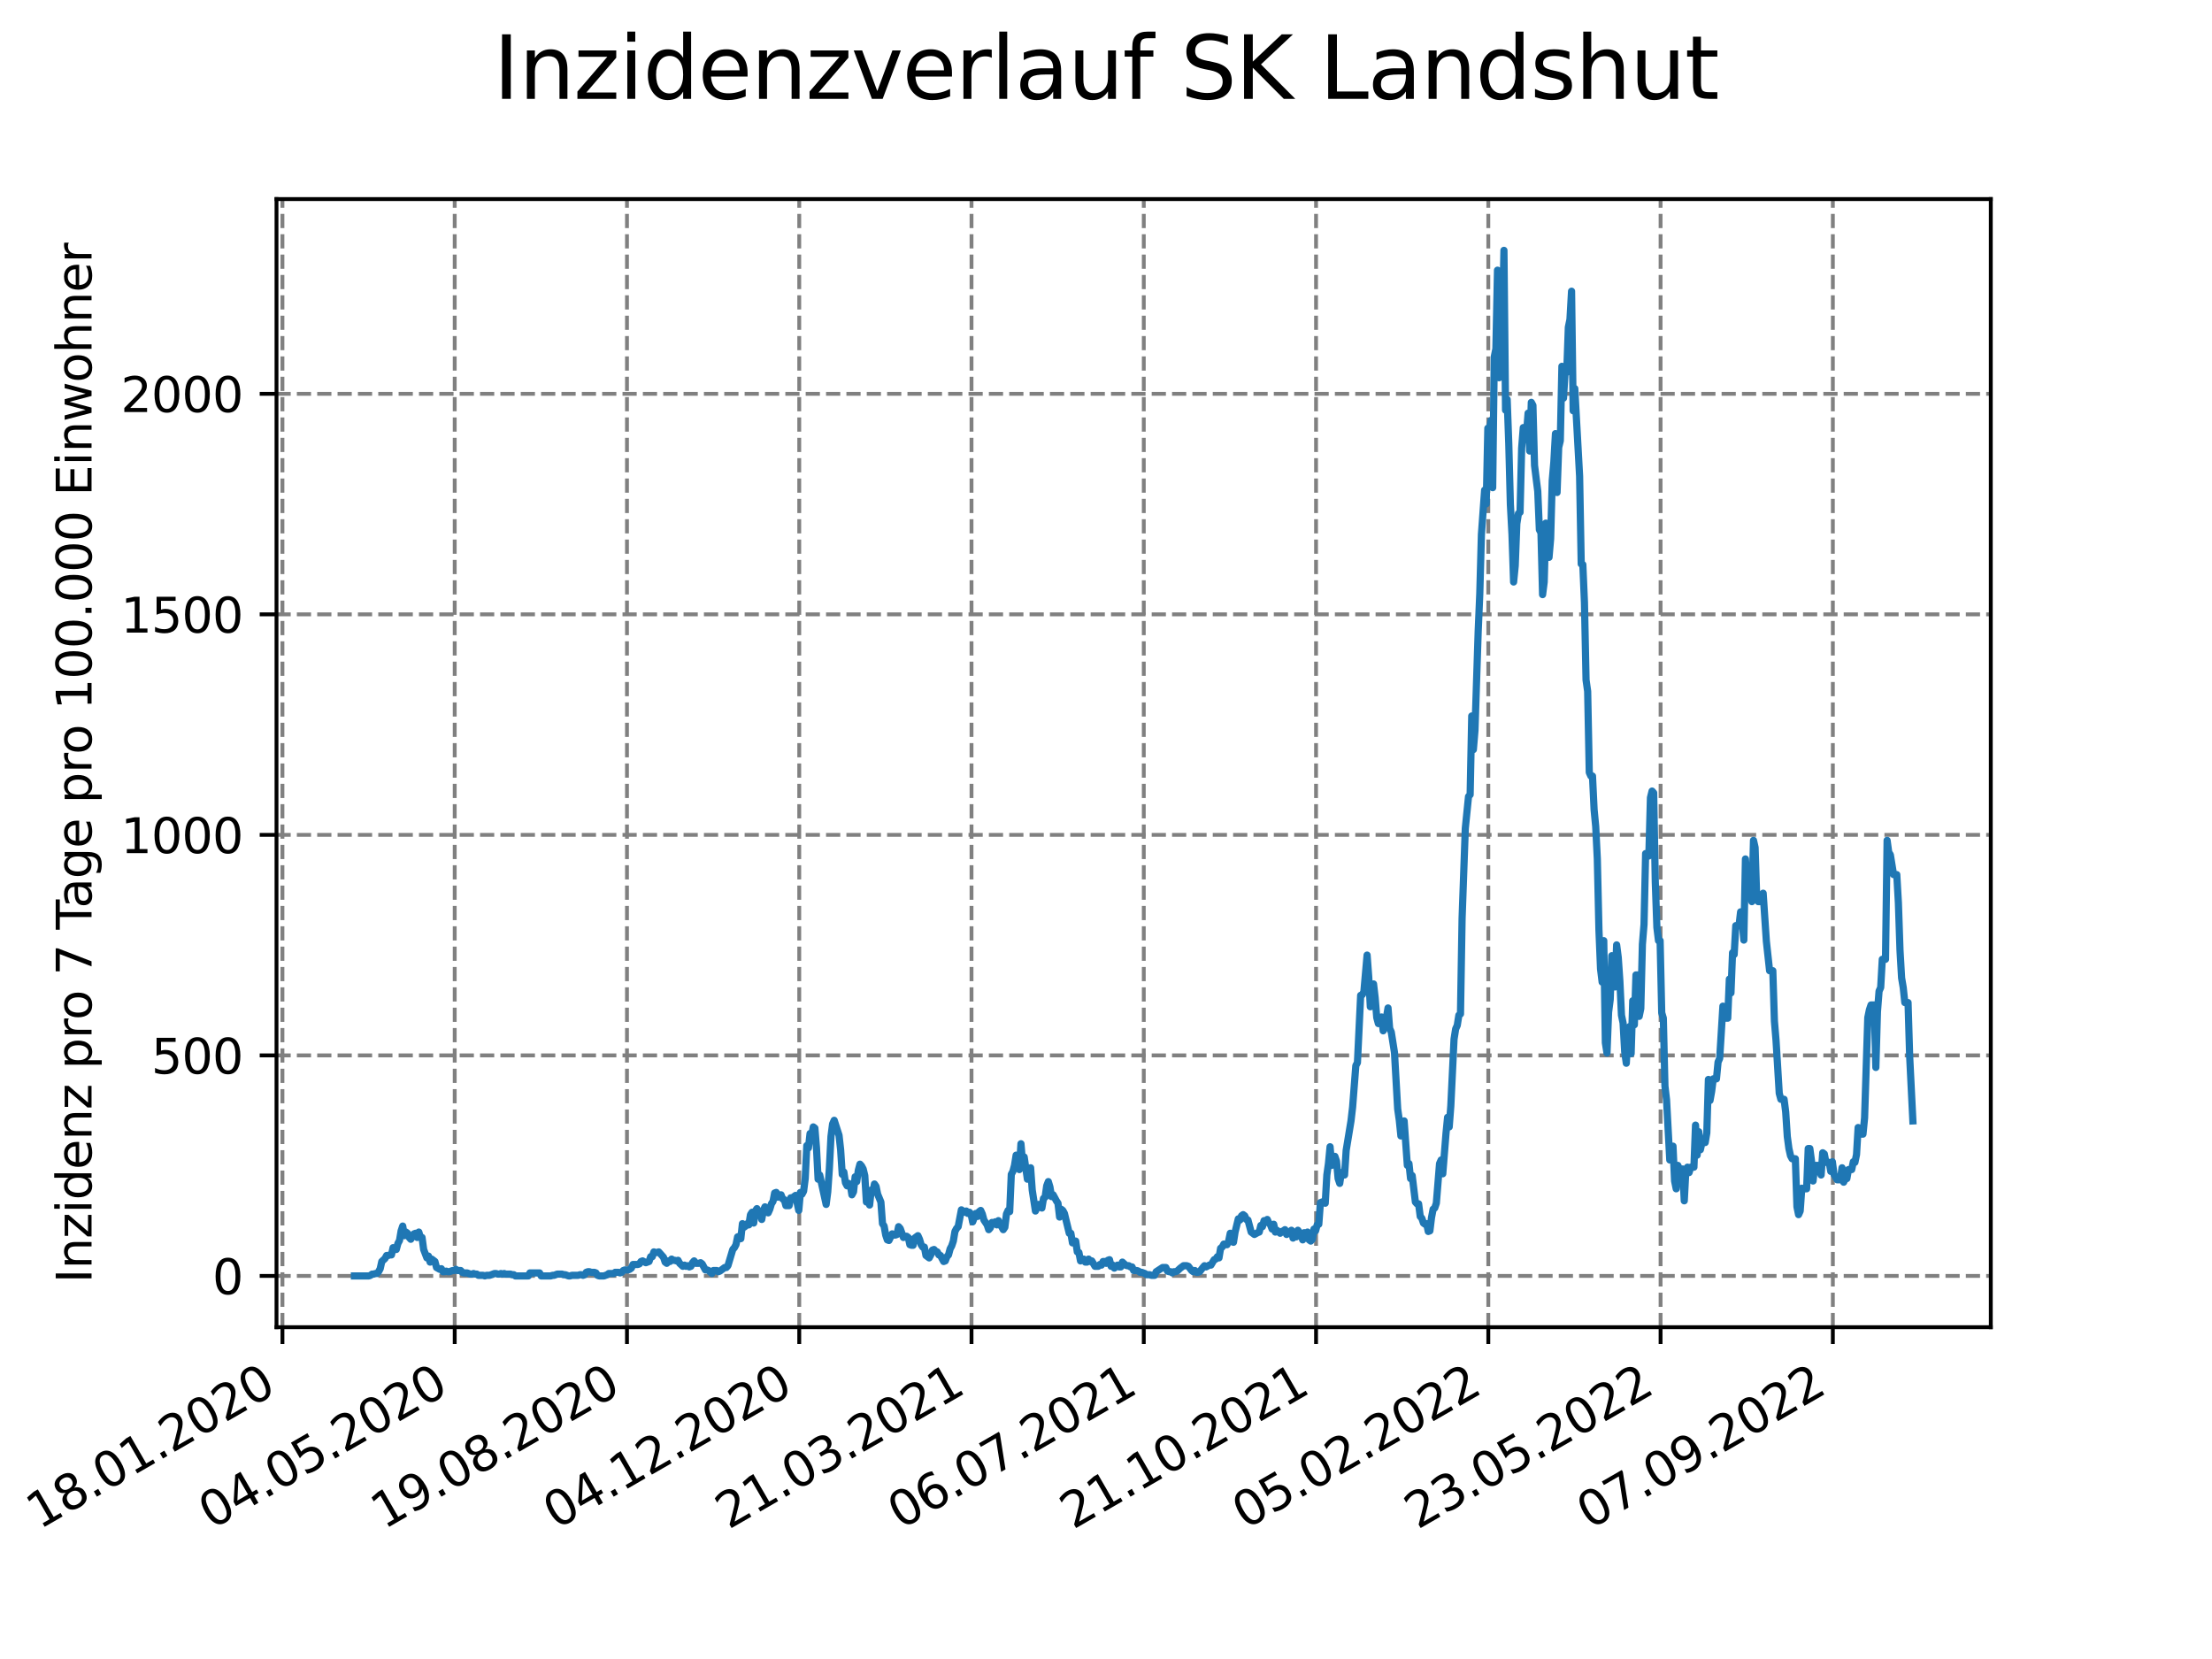 <?xml version="1.0" encoding="utf-8" standalone="no"?>
<!DOCTYPE svg PUBLIC "-//W3C//DTD SVG 1.1//EN"
  "http://www.w3.org/Graphics/SVG/1.1/DTD/svg11.dtd">
<svg xmlns:xlink="http://www.w3.org/1999/xlink" width="460.8pt" height="345.6pt" viewBox="0 0 460.8 345.6" xmlns="http://www.w3.org/2000/svg" version="1.1">
 <defs>
  <style type="text/css">*{stroke-linejoin: round; stroke-linecap: butt}</style>
 </defs>
 <g id="figure_1">
  <g id="patch_1">
   <path d="M 0 345.6 
L 460.8 345.6 
L 460.8 0 
L 0 0 
z
" style="fill: #ffffff"/>
  </g>
  <g id="axes_1">
   <g id="patch_2">
    <path d="M 57.6 276.48 
L 414.72 276.48 
L 414.72 41.472 
L 57.6 41.472 
z
" style="fill: #ffffff"/>
   </g>
   <g id="matplotlib.axis_1">
    <g id="xtick_1">
     <g id="line2d_1">
      <path d="M 58.838 276.48 
L 58.838 41.472 
" clip-path="url(#pc389595262)" style="fill: none; stroke-dasharray: 2.96,1.28; stroke-dashoffset: 0; stroke: #808080; stroke-width: 0.8"/>
     </g>
     <g id="line2d_2">
      <defs>
       <path id="mc778295709" d="M 0 0 
L 0 3.5 
" style="stroke: #000000; stroke-width: 0.8"/>
      </defs>
      <g>
       <use xlink:href="#mc778295709" x="58.838" y="276.48" style="stroke: #000000; stroke-width: 0.8"/>
      </g>
     </g>
     <g id="text_1">
      <!-- 18.01.2020 -->
      <g transform="translate(8.213 318.689) rotate(-30) scale(0.1 -0.1)">
       <defs>
        <path id="DejaVuSans-31" d="M 794 531 
L 1825 531 
L 1825 4091 
L 703 3866 
L 703 4441 
L 1819 4666 
L 2450 4666 
L 2450 531 
L 3481 531 
L 3481 0 
L 794 0 
L 794 531 
z
" transform="scale(0.016)"/>
        <path id="DejaVuSans-38" d="M 2034 2216 
Q 1584 2216 1326 1975 
Q 1069 1734 1069 1313 
Q 1069 891 1326 650 
Q 1584 409 2034 409 
Q 2484 409 2743 651 
Q 3003 894 3003 1313 
Q 3003 1734 2745 1975 
Q 2488 2216 2034 2216 
z
M 1403 2484 
Q 997 2584 770 2862 
Q 544 3141 544 3541 
Q 544 4100 942 4425 
Q 1341 4750 2034 4750 
Q 2731 4750 3128 4425 
Q 3525 4100 3525 3541 
Q 3525 3141 3298 2862 
Q 3072 2584 2669 2484 
Q 3125 2378 3379 2068 
Q 3634 1759 3634 1313 
Q 3634 634 3220 271 
Q 2806 -91 2034 -91 
Q 1263 -91 848 271 
Q 434 634 434 1313 
Q 434 1759 690 2068 
Q 947 2378 1403 2484 
z
M 1172 3481 
Q 1172 3119 1398 2916 
Q 1625 2713 2034 2713 
Q 2441 2713 2670 2916 
Q 2900 3119 2900 3481 
Q 2900 3844 2670 4047 
Q 2441 4250 2034 4250 
Q 1625 4250 1398 4047 
Q 1172 3844 1172 3481 
z
" transform="scale(0.016)"/>
        <path id="DejaVuSans-2e" d="M 684 794 
L 1344 794 
L 1344 0 
L 684 0 
L 684 794 
z
" transform="scale(0.016)"/>
        <path id="DejaVuSans-30" d="M 2034 4250 
Q 1547 4250 1301 3770 
Q 1056 3291 1056 2328 
Q 1056 1369 1301 889 
Q 1547 409 2034 409 
Q 2525 409 2770 889 
Q 3016 1369 3016 2328 
Q 3016 3291 2770 3770 
Q 2525 4250 2034 4250 
z
M 2034 4750 
Q 2819 4750 3233 4129 
Q 3647 3509 3647 2328 
Q 3647 1150 3233 529 
Q 2819 -91 2034 -91 
Q 1250 -91 836 529 
Q 422 1150 422 2328 
Q 422 3509 836 4129 
Q 1250 4750 2034 4750 
z
" transform="scale(0.016)"/>
        <path id="DejaVuSans-32" d="M 1228 531 
L 3431 531 
L 3431 0 
L 469 0 
L 469 531 
Q 828 903 1448 1529 
Q 2069 2156 2228 2338 
Q 2531 2678 2651 2914 
Q 2772 3150 2772 3378 
Q 2772 3750 2511 3984 
Q 2250 4219 1831 4219 
Q 1534 4219 1204 4116 
Q 875 4013 500 3803 
L 500 4441 
Q 881 4594 1212 4672 
Q 1544 4750 1819 4750 
Q 2544 4750 2975 4387 
Q 3406 4025 3406 3419 
Q 3406 3131 3298 2873 
Q 3191 2616 2906 2266 
Q 2828 2175 2409 1742 
Q 1991 1309 1228 531 
z
" transform="scale(0.016)"/>
       </defs>
       <use xlink:href="#DejaVuSans-31"/>
       <use xlink:href="#DejaVuSans-38" x="63.623"/>
       <use xlink:href="#DejaVuSans-2e" x="127.246"/>
       <use xlink:href="#DejaVuSans-30" x="159.033"/>
       <use xlink:href="#DejaVuSans-31" x="222.656"/>
       <use xlink:href="#DejaVuSans-2e" x="286.279"/>
       <use xlink:href="#DejaVuSans-32" x="318.066"/>
       <use xlink:href="#DejaVuSans-30" x="381.689"/>
       <use xlink:href="#DejaVuSans-32" x="445.312"/>
       <use xlink:href="#DejaVuSans-30" x="508.936"/>
      </g>
     </g>
    </g>
    <g id="xtick_2">
     <g id="line2d_3">
      <path d="M 94.725 276.48 
L 94.725 41.472 
" clip-path="url(#pc389595262)" style="fill: none; stroke-dasharray: 2.96,1.28; stroke-dashoffset: 0; stroke: #808080; stroke-width: 0.8"/>
     </g>
     <g id="line2d_4">
      <g>
       <use xlink:href="#mc778295709" x="94.725" y="276.48" style="stroke: #000000; stroke-width: 0.8"/>
      </g>
     </g>
     <g id="text_2">
      <!-- 04.05.2020 -->
      <g transform="translate(44.099 318.689) rotate(-30) scale(0.1 -0.1)">
       <defs>
        <path id="DejaVuSans-34" d="M 2419 4116 
L 825 1625 
L 2419 1625 
L 2419 4116 
z
M 2253 4666 
L 3047 4666 
L 3047 1625 
L 3713 1625 
L 3713 1100 
L 3047 1100 
L 3047 0 
L 2419 0 
L 2419 1100 
L 313 1100 
L 313 1709 
L 2253 4666 
z
" transform="scale(0.016)"/>
        <path id="DejaVuSans-35" d="M 691 4666 
L 3169 4666 
L 3169 4134 
L 1269 4134 
L 1269 2991 
Q 1406 3038 1543 3061 
Q 1681 3084 1819 3084 
Q 2600 3084 3056 2656 
Q 3513 2228 3513 1497 
Q 3513 744 3044 326 
Q 2575 -91 1722 -91 
Q 1428 -91 1123 -41 
Q 819 9 494 109 
L 494 744 
Q 775 591 1075 516 
Q 1375 441 1709 441 
Q 2250 441 2565 725 
Q 2881 1009 2881 1497 
Q 2881 1984 2565 2268 
Q 2250 2553 1709 2553 
Q 1456 2553 1204 2497 
Q 953 2441 691 2322 
L 691 4666 
z
" transform="scale(0.016)"/>
       </defs>
       <use xlink:href="#DejaVuSans-30"/>
       <use xlink:href="#DejaVuSans-34" x="63.623"/>
       <use xlink:href="#DejaVuSans-2e" x="127.246"/>
       <use xlink:href="#DejaVuSans-30" x="159.033"/>
       <use xlink:href="#DejaVuSans-35" x="222.656"/>
       <use xlink:href="#DejaVuSans-2e" x="286.279"/>
       <use xlink:href="#DejaVuSans-32" x="318.066"/>
       <use xlink:href="#DejaVuSans-30" x="381.689"/>
       <use xlink:href="#DejaVuSans-32" x="445.312"/>
       <use xlink:href="#DejaVuSans-30" x="508.936"/>
      </g>
     </g>
    </g>
    <g id="xtick_3">
     <g id="line2d_5">
      <path d="M 130.611 276.48 
L 130.611 41.472 
" clip-path="url(#pc389595262)" style="fill: none; stroke-dasharray: 2.96,1.28; stroke-dashoffset: 0; stroke: #808080; stroke-width: 0.8"/>
     </g>
     <g id="line2d_6">
      <g>
       <use xlink:href="#mc778295709" x="130.611" y="276.48" style="stroke: #000000; stroke-width: 0.8"/>
      </g>
     </g>
     <g id="text_3">
      <!-- 19.08.2020 -->
      <g transform="translate(79.986 318.689) rotate(-30) scale(0.1 -0.1)">
       <defs>
        <path id="DejaVuSans-39" d="M 703 97 
L 703 672 
Q 941 559 1184 500 
Q 1428 441 1663 441 
Q 2288 441 2617 861 
Q 2947 1281 2994 2138 
Q 2813 1869 2534 1725 
Q 2256 1581 1919 1581 
Q 1219 1581 811 2004 
Q 403 2428 403 3163 
Q 403 3881 828 4315 
Q 1253 4750 1959 4750 
Q 2769 4750 3195 4129 
Q 3622 3509 3622 2328 
Q 3622 1225 3098 567 
Q 2575 -91 1691 -91 
Q 1453 -91 1209 -44 
Q 966 3 703 97 
z
M 1959 2075 
Q 2384 2075 2632 2365 
Q 2881 2656 2881 3163 
Q 2881 3666 2632 3958 
Q 2384 4250 1959 4250 
Q 1534 4250 1286 3958 
Q 1038 3666 1038 3163 
Q 1038 2656 1286 2365 
Q 1534 2075 1959 2075 
z
" transform="scale(0.016)"/>
       </defs>
       <use xlink:href="#DejaVuSans-31"/>
       <use xlink:href="#DejaVuSans-39" x="63.623"/>
       <use xlink:href="#DejaVuSans-2e" x="127.246"/>
       <use xlink:href="#DejaVuSans-30" x="159.033"/>
       <use xlink:href="#DejaVuSans-38" x="222.656"/>
       <use xlink:href="#DejaVuSans-2e" x="286.279"/>
       <use xlink:href="#DejaVuSans-32" x="318.066"/>
       <use xlink:href="#DejaVuSans-30" x="381.689"/>
       <use xlink:href="#DejaVuSans-32" x="445.312"/>
       <use xlink:href="#DejaVuSans-30" x="508.936"/>
      </g>
     </g>
    </g>
    <g id="xtick_4">
     <g id="line2d_7">
      <path d="M 166.497 276.48 
L 166.497 41.472 
" clip-path="url(#pc389595262)" style="fill: none; stroke-dasharray: 2.96,1.28; stroke-dashoffset: 0; stroke: #808080; stroke-width: 0.8"/>
     </g>
     <g id="line2d_8">
      <g>
       <use xlink:href="#mc778295709" x="166.497" y="276.48" style="stroke: #000000; stroke-width: 0.8"/>
      </g>
     </g>
     <g id="text_4">
      <!-- 04.12.2020 -->
      <g transform="translate(115.872 318.689) rotate(-30) scale(0.1 -0.1)">
       <use xlink:href="#DejaVuSans-30"/>
       <use xlink:href="#DejaVuSans-34" x="63.623"/>
       <use xlink:href="#DejaVuSans-2e" x="127.246"/>
       <use xlink:href="#DejaVuSans-31" x="159.033"/>
       <use xlink:href="#DejaVuSans-32" x="222.656"/>
       <use xlink:href="#DejaVuSans-2e" x="286.279"/>
       <use xlink:href="#DejaVuSans-32" x="318.066"/>
       <use xlink:href="#DejaVuSans-30" x="381.689"/>
       <use xlink:href="#DejaVuSans-32" x="445.312"/>
       <use xlink:href="#DejaVuSans-30" x="508.936"/>
      </g>
     </g>
    </g>
    <g id="xtick_5">
     <g id="line2d_9">
      <path d="M 202.384 276.48 
L 202.384 41.472 
" clip-path="url(#pc389595262)" style="fill: none; stroke-dasharray: 2.96,1.28; stroke-dashoffset: 0; stroke: #808080; stroke-width: 0.8"/>
     </g>
     <g id="line2d_10">
      <g>
       <use xlink:href="#mc778295709" x="202.384" y="276.48" style="stroke: #000000; stroke-width: 0.8"/>
      </g>
     </g>
     <g id="text_5">
      <!-- 21.03.2021 -->
      <g transform="translate(151.759 318.689) rotate(-30) scale(0.1 -0.1)">
       <defs>
        <path id="DejaVuSans-33" d="M 2597 2516 
Q 3050 2419 3304 2112 
Q 3559 1806 3559 1356 
Q 3559 666 3084 287 
Q 2609 -91 1734 -91 
Q 1441 -91 1130 -33 
Q 819 25 488 141 
L 488 750 
Q 750 597 1062 519 
Q 1375 441 1716 441 
Q 2309 441 2620 675 
Q 2931 909 2931 1356 
Q 2931 1769 2642 2001 
Q 2353 2234 1838 2234 
L 1294 2234 
L 1294 2753 
L 1863 2753 
Q 2328 2753 2575 2939 
Q 2822 3125 2822 3475 
Q 2822 3834 2567 4026 
Q 2313 4219 1838 4219 
Q 1578 4219 1281 4162 
Q 984 4106 628 3988 
L 628 4550 
Q 988 4650 1302 4700 
Q 1616 4750 1894 4750 
Q 2613 4750 3031 4423 
Q 3450 4097 3450 3541 
Q 3450 3153 3228 2886 
Q 3006 2619 2597 2516 
z
" transform="scale(0.016)"/>
       </defs>
       <use xlink:href="#DejaVuSans-32"/>
       <use xlink:href="#DejaVuSans-31" x="63.623"/>
       <use xlink:href="#DejaVuSans-2e" x="127.246"/>
       <use xlink:href="#DejaVuSans-30" x="159.033"/>
       <use xlink:href="#DejaVuSans-33" x="222.656"/>
       <use xlink:href="#DejaVuSans-2e" x="286.279"/>
       <use xlink:href="#DejaVuSans-32" x="318.066"/>
       <use xlink:href="#DejaVuSans-30" x="381.689"/>
       <use xlink:href="#DejaVuSans-32" x="445.312"/>
       <use xlink:href="#DejaVuSans-31" x="508.936"/>
      </g>
     </g>
    </g>
    <g id="xtick_6">
     <g id="line2d_11">
      <path d="M 238.27 276.48 
L 238.27 41.472 
" clip-path="url(#pc389595262)" style="fill: none; stroke-dasharray: 2.96,1.28; stroke-dashoffset: 0; stroke: #808080; stroke-width: 0.8"/>
     </g>
     <g id="line2d_12">
      <g>
       <use xlink:href="#mc778295709" x="238.27" y="276.48" style="stroke: #000000; stroke-width: 0.8"/>
      </g>
     </g>
     <g id="text_6">
      <!-- 06.07.2021 -->
      <g transform="translate(187.645 318.689) rotate(-30) scale(0.1 -0.1)">
       <defs>
        <path id="DejaVuSans-36" d="M 2113 2584 
Q 1688 2584 1439 2293 
Q 1191 2003 1191 1497 
Q 1191 994 1439 701 
Q 1688 409 2113 409 
Q 2538 409 2786 701 
Q 3034 994 3034 1497 
Q 3034 2003 2786 2293 
Q 2538 2584 2113 2584 
z
M 3366 4563 
L 3366 3988 
Q 3128 4100 2886 4159 
Q 2644 4219 2406 4219 
Q 1781 4219 1451 3797 
Q 1122 3375 1075 2522 
Q 1259 2794 1537 2939 
Q 1816 3084 2150 3084 
Q 2853 3084 3261 2657 
Q 3669 2231 3669 1497 
Q 3669 778 3244 343 
Q 2819 -91 2113 -91 
Q 1303 -91 875 529 
Q 447 1150 447 2328 
Q 447 3434 972 4092 
Q 1497 4750 2381 4750 
Q 2619 4750 2861 4703 
Q 3103 4656 3366 4563 
z
" transform="scale(0.016)"/>
        <path id="DejaVuSans-37" d="M 525 4666 
L 3525 4666 
L 3525 4397 
L 1831 0 
L 1172 0 
L 2766 4134 
L 525 4134 
L 525 4666 
z
" transform="scale(0.016)"/>
       </defs>
       <use xlink:href="#DejaVuSans-30"/>
       <use xlink:href="#DejaVuSans-36" x="63.623"/>
       <use xlink:href="#DejaVuSans-2e" x="127.246"/>
       <use xlink:href="#DejaVuSans-30" x="159.033"/>
       <use xlink:href="#DejaVuSans-37" x="222.656"/>
       <use xlink:href="#DejaVuSans-2e" x="286.279"/>
       <use xlink:href="#DejaVuSans-32" x="318.066"/>
       <use xlink:href="#DejaVuSans-30" x="381.689"/>
       <use xlink:href="#DejaVuSans-32" x="445.312"/>
       <use xlink:href="#DejaVuSans-31" x="508.936"/>
      </g>
     </g>
    </g>
    <g id="xtick_7">
     <g id="line2d_13">
      <path d="M 274.157 276.48 
L 274.157 41.472 
" clip-path="url(#pc389595262)" style="fill: none; stroke-dasharray: 2.96,1.28; stroke-dashoffset: 0; stroke: #808080; stroke-width: 0.8"/>
     </g>
     <g id="line2d_14">
      <g>
       <use xlink:href="#mc778295709" x="274.157" y="276.48" style="stroke: #000000; stroke-width: 0.8"/>
      </g>
     </g>
     <g id="text_7">
      <!-- 21.10.2021 -->
      <g transform="translate(223.531 318.689) rotate(-30) scale(0.1 -0.1)">
       <use xlink:href="#DejaVuSans-32"/>
       <use xlink:href="#DejaVuSans-31" x="63.623"/>
       <use xlink:href="#DejaVuSans-2e" x="127.246"/>
       <use xlink:href="#DejaVuSans-31" x="159.033"/>
       <use xlink:href="#DejaVuSans-30" x="222.656"/>
       <use xlink:href="#DejaVuSans-2e" x="286.279"/>
       <use xlink:href="#DejaVuSans-32" x="318.066"/>
       <use xlink:href="#DejaVuSans-30" x="381.689"/>
       <use xlink:href="#DejaVuSans-32" x="445.312"/>
       <use xlink:href="#DejaVuSans-31" x="508.936"/>
      </g>
     </g>
    </g>
    <g id="xtick_8">
     <g id="line2d_15">
      <path d="M 310.043 276.48 
L 310.043 41.472 
" clip-path="url(#pc389595262)" style="fill: none; stroke-dasharray: 2.96,1.28; stroke-dashoffset: 0; stroke: #808080; stroke-width: 0.8"/>
     </g>
     <g id="line2d_16">
      <g>
       <use xlink:href="#mc778295709" x="310.043" y="276.48" style="stroke: #000000; stroke-width: 0.8"/>
      </g>
     </g>
     <g id="text_8">
      <!-- 05.02.2022 -->
      <g transform="translate(259.418 318.689) rotate(-30) scale(0.1 -0.1)">
       <use xlink:href="#DejaVuSans-30"/>
       <use xlink:href="#DejaVuSans-35" x="63.623"/>
       <use xlink:href="#DejaVuSans-2e" x="127.246"/>
       <use xlink:href="#DejaVuSans-30" x="159.033"/>
       <use xlink:href="#DejaVuSans-32" x="222.656"/>
       <use xlink:href="#DejaVuSans-2e" x="286.279"/>
       <use xlink:href="#DejaVuSans-32" x="318.066"/>
       <use xlink:href="#DejaVuSans-30" x="381.689"/>
       <use xlink:href="#DejaVuSans-32" x="445.312"/>
       <use xlink:href="#DejaVuSans-32" x="508.936"/>
      </g>
     </g>
    </g>
    <g id="xtick_9">
     <g id="line2d_17">
      <path d="M 345.929 276.48 
L 345.929 41.472 
" clip-path="url(#pc389595262)" style="fill: none; stroke-dasharray: 2.96,1.28; stroke-dashoffset: 0; stroke: #808080; stroke-width: 0.8"/>
     </g>
     <g id="line2d_18">
      <g>
       <use xlink:href="#mc778295709" x="345.929" y="276.48" style="stroke: #000000; stroke-width: 0.8"/>
      </g>
     </g>
     <g id="text_9">
      <!-- 23.05.2022 -->
      <g transform="translate(295.304 318.689) rotate(-30) scale(0.1 -0.1)">
       <use xlink:href="#DejaVuSans-32"/>
       <use xlink:href="#DejaVuSans-33" x="63.623"/>
       <use xlink:href="#DejaVuSans-2e" x="127.246"/>
       <use xlink:href="#DejaVuSans-30" x="159.033"/>
       <use xlink:href="#DejaVuSans-35" x="222.656"/>
       <use xlink:href="#DejaVuSans-2e" x="286.279"/>
       <use xlink:href="#DejaVuSans-32" x="318.066"/>
       <use xlink:href="#DejaVuSans-30" x="381.689"/>
       <use xlink:href="#DejaVuSans-32" x="445.312"/>
       <use xlink:href="#DejaVuSans-32" x="508.936"/>
      </g>
     </g>
    </g>
    <g id="xtick_10">
     <g id="line2d_19">
      <path d="M 381.816 276.48 
L 381.816 41.472 
" clip-path="url(#pc389595262)" style="fill: none; stroke-dasharray: 2.96,1.28; stroke-dashoffset: 0; stroke: #808080; stroke-width: 0.8"/>
     </g>
     <g id="line2d_20">
      <g>
       <use xlink:href="#mc778295709" x="381.816" y="276.48" style="stroke: #000000; stroke-width: 0.8"/>
      </g>
     </g>
     <g id="text_10">
      <!-- 07.09.2022 -->
      <g transform="translate(331.191 318.689) rotate(-30) scale(0.1 -0.1)">
       <use xlink:href="#DejaVuSans-30"/>
       <use xlink:href="#DejaVuSans-37" x="63.623"/>
       <use xlink:href="#DejaVuSans-2e" x="127.246"/>
       <use xlink:href="#DejaVuSans-30" x="159.033"/>
       <use xlink:href="#DejaVuSans-39" x="222.656"/>
       <use xlink:href="#DejaVuSans-2e" x="286.279"/>
       <use xlink:href="#DejaVuSans-32" x="318.066"/>
       <use xlink:href="#DejaVuSans-30" x="381.689"/>
       <use xlink:href="#DejaVuSans-32" x="445.312"/>
       <use xlink:href="#DejaVuSans-32" x="508.936"/>
      </g>
     </g>
    </g>
   </g>
   <g id="matplotlib.axis_2">
    <g id="ytick_1">
     <g id="line2d_21">
      <path d="M 57.6 265.798 
L 414.72 265.798 
" clip-path="url(#pc389595262)" style="fill: none; stroke-dasharray: 2.96,1.28; stroke-dashoffset: 0; stroke: #808080; stroke-width: 0.8"/>
     </g>
     <g id="line2d_22">
      <defs>
       <path id="mc640ce8d60" d="M 0 0 
L -3.5 0 
" style="stroke: #000000; stroke-width: 0.8"/>
      </defs>
      <g>
       <use xlink:href="#mc640ce8d60" x="57.6" y="265.798" style="stroke: #000000; stroke-width: 0.8"/>
      </g>
     </g>
     <g id="text_11">
      <!-- 0 -->
      <g transform="translate(44.237 269.597) scale(0.1 -0.1)">
       <use xlink:href="#DejaVuSans-30"/>
      </g>
     </g>
    </g>
    <g id="ytick_2">
     <g id="line2d_23">
      <path d="M 57.6 219.858 
L 414.72 219.858 
" clip-path="url(#pc389595262)" style="fill: none; stroke-dasharray: 2.96,1.28; stroke-dashoffset: 0; stroke: #808080; stroke-width: 0.8"/>
     </g>
     <g id="line2d_24">
      <g>
       <use xlink:href="#mc640ce8d60" x="57.6" y="219.858" style="stroke: #000000; stroke-width: 0.8"/>
      </g>
     </g>
     <g id="text_12">
      <!-- 500 -->
      <g transform="translate(31.512 223.657) scale(0.1 -0.1)">
       <use xlink:href="#DejaVuSans-35"/>
       <use xlink:href="#DejaVuSans-30" x="63.623"/>
       <use xlink:href="#DejaVuSans-30" x="127.246"/>
      </g>
     </g>
    </g>
    <g id="ytick_3">
     <g id="line2d_25">
      <path d="M 57.6 173.919 
L 414.72 173.919 
" clip-path="url(#pc389595262)" style="fill: none; stroke-dasharray: 2.96,1.28; stroke-dashoffset: 0; stroke: #808080; stroke-width: 0.8"/>
     </g>
     <g id="line2d_26">
      <g>
       <use xlink:href="#mc640ce8d60" x="57.6" y="173.919" style="stroke: #000000; stroke-width: 0.8"/>
      </g>
     </g>
     <g id="text_13">
      <!-- 1000 -->
      <g transform="translate(25.15 177.718) scale(0.1 -0.1)">
       <use xlink:href="#DejaVuSans-31"/>
       <use xlink:href="#DejaVuSans-30" x="63.623"/>
       <use xlink:href="#DejaVuSans-30" x="127.246"/>
       <use xlink:href="#DejaVuSans-30" x="190.869"/>
      </g>
     </g>
    </g>
    <g id="ytick_4">
     <g id="line2d_27">
      <path d="M 57.6 127.979 
L 414.72 127.979 
" clip-path="url(#pc389595262)" style="fill: none; stroke-dasharray: 2.96,1.28; stroke-dashoffset: 0; stroke: #808080; stroke-width: 0.8"/>
     </g>
     <g id="line2d_28">
      <g>
       <use xlink:href="#mc640ce8d60" x="57.6" y="127.979" style="stroke: #000000; stroke-width: 0.8"/>
      </g>
     </g>
     <g id="text_14">
      <!-- 1500 -->
      <g transform="translate(25.15 131.778) scale(0.1 -0.1)">
       <use xlink:href="#DejaVuSans-31"/>
       <use xlink:href="#DejaVuSans-35" x="63.623"/>
       <use xlink:href="#DejaVuSans-30" x="127.246"/>
       <use xlink:href="#DejaVuSans-30" x="190.869"/>
      </g>
     </g>
    </g>
    <g id="ytick_5">
     <g id="line2d_29">
      <path d="M 57.6 82.039 
L 414.72 82.039 
" clip-path="url(#pc389595262)" style="fill: none; stroke-dasharray: 2.96,1.28; stroke-dashoffset: 0; stroke: #808080; stroke-width: 0.8"/>
     </g>
     <g id="line2d_30">
      <g>
       <use xlink:href="#mc640ce8d60" x="57.6" y="82.039" style="stroke: #000000; stroke-width: 0.8"/>
      </g>
     </g>
     <g id="text_15">
      <!-- 2000 -->
      <g transform="translate(25.15 85.838) scale(0.1 -0.1)">
       <use xlink:href="#DejaVuSans-32"/>
       <use xlink:href="#DejaVuSans-30" x="63.623"/>
       <use xlink:href="#DejaVuSans-30" x="127.246"/>
       <use xlink:href="#DejaVuSans-30" x="190.869"/>
      </g>
     </g>
    </g>
    <g id="text_16">
     <!-- Inzidenz pro 7 Tage pro 100.000 Einwohner -->
     <g transform="translate(19.07 267.301) rotate(-90) scale(0.1 -0.1)">
      <defs>
       <path id="DejaVuSans-49" d="M 628 4666 
L 1259 4666 
L 1259 0 
L 628 0 
L 628 4666 
z
" transform="scale(0.016)"/>
       <path id="DejaVuSans-6e" d="M 3513 2113 
L 3513 0 
L 2938 0 
L 2938 2094 
Q 2938 2591 2744 2837 
Q 2550 3084 2163 3084 
Q 1697 3084 1428 2787 
Q 1159 2491 1159 1978 
L 1159 0 
L 581 0 
L 581 3500 
L 1159 3500 
L 1159 2956 
Q 1366 3272 1645 3428 
Q 1925 3584 2291 3584 
Q 2894 3584 3203 3211 
Q 3513 2838 3513 2113 
z
" transform="scale(0.016)"/>
       <path id="DejaVuSans-7a" d="M 353 3500 
L 3084 3500 
L 3084 2975 
L 922 459 
L 3084 459 
L 3084 0 
L 275 0 
L 275 525 
L 2438 3041 
L 353 3041 
L 353 3500 
z
" transform="scale(0.016)"/>
       <path id="DejaVuSans-69" d="M 603 3500 
L 1178 3500 
L 1178 0 
L 603 0 
L 603 3500 
z
M 603 4863 
L 1178 4863 
L 1178 4134 
L 603 4134 
L 603 4863 
z
" transform="scale(0.016)"/>
       <path id="DejaVuSans-64" d="M 2906 2969 
L 2906 4863 
L 3481 4863 
L 3481 0 
L 2906 0 
L 2906 525 
Q 2725 213 2448 61 
Q 2172 -91 1784 -91 
Q 1150 -91 751 415 
Q 353 922 353 1747 
Q 353 2572 751 3078 
Q 1150 3584 1784 3584 
Q 2172 3584 2448 3432 
Q 2725 3281 2906 2969 
z
M 947 1747 
Q 947 1113 1208 752 
Q 1469 391 1925 391 
Q 2381 391 2643 752 
Q 2906 1113 2906 1747 
Q 2906 2381 2643 2742 
Q 2381 3103 1925 3103 
Q 1469 3103 1208 2742 
Q 947 2381 947 1747 
z
" transform="scale(0.016)"/>
       <path id="DejaVuSans-65" d="M 3597 1894 
L 3597 1613 
L 953 1613 
Q 991 1019 1311 708 
Q 1631 397 2203 397 
Q 2534 397 2845 478 
Q 3156 559 3463 722 
L 3463 178 
Q 3153 47 2828 -22 
Q 2503 -91 2169 -91 
Q 1331 -91 842 396 
Q 353 884 353 1716 
Q 353 2575 817 3079 
Q 1281 3584 2069 3584 
Q 2775 3584 3186 3129 
Q 3597 2675 3597 1894 
z
M 3022 2063 
Q 3016 2534 2758 2815 
Q 2500 3097 2075 3097 
Q 1594 3097 1305 2825 
Q 1016 2553 972 2059 
L 3022 2063 
z
" transform="scale(0.016)"/>
       <path id="DejaVuSans-20" transform="scale(0.016)"/>
       <path id="DejaVuSans-70" d="M 1159 525 
L 1159 -1331 
L 581 -1331 
L 581 3500 
L 1159 3500 
L 1159 2969 
Q 1341 3281 1617 3432 
Q 1894 3584 2278 3584 
Q 2916 3584 3314 3078 
Q 3713 2572 3713 1747 
Q 3713 922 3314 415 
Q 2916 -91 2278 -91 
Q 1894 -91 1617 61 
Q 1341 213 1159 525 
z
M 3116 1747 
Q 3116 2381 2855 2742 
Q 2594 3103 2138 3103 
Q 1681 3103 1420 2742 
Q 1159 2381 1159 1747 
Q 1159 1113 1420 752 
Q 1681 391 2138 391 
Q 2594 391 2855 752 
Q 3116 1113 3116 1747 
z
" transform="scale(0.016)"/>
       <path id="DejaVuSans-72" d="M 2631 2963 
Q 2534 3019 2420 3045 
Q 2306 3072 2169 3072 
Q 1681 3072 1420 2755 
Q 1159 2438 1159 1844 
L 1159 0 
L 581 0 
L 581 3500 
L 1159 3500 
L 1159 2956 
Q 1341 3275 1631 3429 
Q 1922 3584 2338 3584 
Q 2397 3584 2469 3576 
Q 2541 3569 2628 3553 
L 2631 2963 
z
" transform="scale(0.016)"/>
       <path id="DejaVuSans-6f" d="M 1959 3097 
Q 1497 3097 1228 2736 
Q 959 2375 959 1747 
Q 959 1119 1226 758 
Q 1494 397 1959 397 
Q 2419 397 2687 759 
Q 2956 1122 2956 1747 
Q 2956 2369 2687 2733 
Q 2419 3097 1959 3097 
z
M 1959 3584 
Q 2709 3584 3137 3096 
Q 3566 2609 3566 1747 
Q 3566 888 3137 398 
Q 2709 -91 1959 -91 
Q 1206 -91 779 398 
Q 353 888 353 1747 
Q 353 2609 779 3096 
Q 1206 3584 1959 3584 
z
" transform="scale(0.016)"/>
       <path id="DejaVuSans-54" d="M -19 4666 
L 3928 4666 
L 3928 4134 
L 2272 4134 
L 2272 0 
L 1638 0 
L 1638 4134 
L -19 4134 
L -19 4666 
z
" transform="scale(0.016)"/>
       <path id="DejaVuSans-61" d="M 2194 1759 
Q 1497 1759 1228 1600 
Q 959 1441 959 1056 
Q 959 750 1161 570 
Q 1363 391 1709 391 
Q 2188 391 2477 730 
Q 2766 1069 2766 1631 
L 2766 1759 
L 2194 1759 
z
M 3341 1997 
L 3341 0 
L 2766 0 
L 2766 531 
Q 2569 213 2275 61 
Q 1981 -91 1556 -91 
Q 1019 -91 701 211 
Q 384 513 384 1019 
Q 384 1609 779 1909 
Q 1175 2209 1959 2209 
L 2766 2209 
L 2766 2266 
Q 2766 2663 2505 2880 
Q 2244 3097 1772 3097 
Q 1472 3097 1187 3025 
Q 903 2953 641 2809 
L 641 3341 
Q 956 3463 1253 3523 
Q 1550 3584 1831 3584 
Q 2591 3584 2966 3190 
Q 3341 2797 3341 1997 
z
" transform="scale(0.016)"/>
       <path id="DejaVuSans-67" d="M 2906 1791 
Q 2906 2416 2648 2759 
Q 2391 3103 1925 3103 
Q 1463 3103 1205 2759 
Q 947 2416 947 1791 
Q 947 1169 1205 825 
Q 1463 481 1925 481 
Q 2391 481 2648 825 
Q 2906 1169 2906 1791 
z
M 3481 434 
Q 3481 -459 3084 -895 
Q 2688 -1331 1869 -1331 
Q 1566 -1331 1297 -1286 
Q 1028 -1241 775 -1147 
L 775 -588 
Q 1028 -725 1275 -790 
Q 1522 -856 1778 -856 
Q 2344 -856 2625 -561 
Q 2906 -266 2906 331 
L 2906 616 
Q 2728 306 2450 153 
Q 2172 0 1784 0 
Q 1141 0 747 490 
Q 353 981 353 1791 
Q 353 2603 747 3093 
Q 1141 3584 1784 3584 
Q 2172 3584 2450 3431 
Q 2728 3278 2906 2969 
L 2906 3500 
L 3481 3500 
L 3481 434 
z
" transform="scale(0.016)"/>
       <path id="DejaVuSans-45" d="M 628 4666 
L 3578 4666 
L 3578 4134 
L 1259 4134 
L 1259 2753 
L 3481 2753 
L 3481 2222 
L 1259 2222 
L 1259 531 
L 3634 531 
L 3634 0 
L 628 0 
L 628 4666 
z
" transform="scale(0.016)"/>
       <path id="DejaVuSans-77" d="M 269 3500 
L 844 3500 
L 1563 769 
L 2278 3500 
L 2956 3500 
L 3675 769 
L 4391 3500 
L 4966 3500 
L 4050 0 
L 3372 0 
L 2619 2869 
L 1863 0 
L 1184 0 
L 269 3500 
z
" transform="scale(0.016)"/>
       <path id="DejaVuSans-68" d="M 3513 2113 
L 3513 0 
L 2938 0 
L 2938 2094 
Q 2938 2591 2744 2837 
Q 2550 3084 2163 3084 
Q 1697 3084 1428 2787 
Q 1159 2491 1159 1978 
L 1159 0 
L 581 0 
L 581 4863 
L 1159 4863 
L 1159 2956 
Q 1366 3272 1645 3428 
Q 1925 3584 2291 3584 
Q 2894 3584 3203 3211 
Q 3513 2838 3513 2113 
z
" transform="scale(0.016)"/>
      </defs>
      <use xlink:href="#DejaVuSans-49"/>
      <use xlink:href="#DejaVuSans-6e" x="29.492"/>
      <use xlink:href="#DejaVuSans-7a" x="92.871"/>
      <use xlink:href="#DejaVuSans-69" x="145.361"/>
      <use xlink:href="#DejaVuSans-64" x="173.145"/>
      <use xlink:href="#DejaVuSans-65" x="236.621"/>
      <use xlink:href="#DejaVuSans-6e" x="298.145"/>
      <use xlink:href="#DejaVuSans-7a" x="361.523"/>
      <use xlink:href="#DejaVuSans-20" x="414.014"/>
      <use xlink:href="#DejaVuSans-70" x="445.801"/>
      <use xlink:href="#DejaVuSans-72" x="509.277"/>
      <use xlink:href="#DejaVuSans-6f" x="548.141"/>
      <use xlink:href="#DejaVuSans-20" x="609.322"/>
      <use xlink:href="#DejaVuSans-37" x="641.109"/>
      <use xlink:href="#DejaVuSans-20" x="704.732"/>
      <use xlink:href="#DejaVuSans-54" x="736.52"/>
      <use xlink:href="#DejaVuSans-61" x="781.104"/>
      <use xlink:href="#DejaVuSans-67" x="842.383"/>
      <use xlink:href="#DejaVuSans-65" x="905.859"/>
      <use xlink:href="#DejaVuSans-20" x="967.383"/>
      <use xlink:href="#DejaVuSans-70" x="999.17"/>
      <use xlink:href="#DejaVuSans-72" x="1062.646"/>
      <use xlink:href="#DejaVuSans-6f" x="1101.51"/>
      <use xlink:href="#DejaVuSans-20" x="1162.691"/>
      <use xlink:href="#DejaVuSans-31" x="1194.479"/>
      <use xlink:href="#DejaVuSans-30" x="1258.102"/>
      <use xlink:href="#DejaVuSans-30" x="1321.725"/>
      <use xlink:href="#DejaVuSans-2e" x="1385.348"/>
      <use xlink:href="#DejaVuSans-30" x="1417.135"/>
      <use xlink:href="#DejaVuSans-30" x="1480.758"/>
      <use xlink:href="#DejaVuSans-30" x="1544.381"/>
      <use xlink:href="#DejaVuSans-20" x="1608.004"/>
      <use xlink:href="#DejaVuSans-45" x="1639.791"/>
      <use xlink:href="#DejaVuSans-69" x="1702.975"/>
      <use xlink:href="#DejaVuSans-6e" x="1730.758"/>
      <use xlink:href="#DejaVuSans-77" x="1794.137"/>
      <use xlink:href="#DejaVuSans-6f" x="1875.924"/>
      <use xlink:href="#DejaVuSans-68" x="1937.105"/>
      <use xlink:href="#DejaVuSans-6e" x="2000.484"/>
      <use xlink:href="#DejaVuSans-65" x="2063.863"/>
      <use xlink:href="#DejaVuSans-72" x="2125.387"/>
     </g>
    </g>
   </g>
   <g id="line2d_31">
    <path d="M 73.833 265.798 
L 76.851 265.798 
L 77.187 265.673 
L 77.522 265.422 
L 77.857 265.422 
L 78.193 265.297 
L 78.528 265.297 
L 78.864 264.922 
L 79.199 264.296 
L 79.534 262.794 
L 80.205 262.168 
L 80.54 261.542 
L 80.876 261.542 
L 81.211 261.417 
L 81.547 261.417 
L 81.882 259.915 
L 82.217 260.291 
L 82.553 260.291 
L 82.888 259.039 
L 83.224 258.414 
L 83.559 256.411 
L 83.894 255.41 
L 84.23 257.412 
L 84.565 256.661 
L 84.9 256.912 
L 85.236 257.788 
L 85.571 258.163 
L 86.242 257.037 
L 86.577 256.912 
L 86.913 257.788 
L 87.248 256.661 
L 87.584 257.788 
L 87.919 257.788 
L 88.254 260.291 
L 88.925 262.043 
L 89.261 261.668 
L 89.596 262.919 
L 89.931 262.293 
L 90.602 262.794 
L 90.937 264.046 
L 91.608 264.421 
L 91.944 264.296 
L 92.279 264.922 
L 92.614 264.922 
L 92.95 264.797 
L 93.285 264.922 
L 93.621 264.922 
L 94.291 264.671 
L 94.627 264.671 
L 94.962 264.421 
L 95.297 264.671 
L 95.968 264.671 
L 96.304 265.047 
L 96.639 265.172 
L 97.31 265.172 
L 97.981 265.422 
L 98.316 265.422 
L 98.651 265.297 
L 98.987 265.422 
L 99.322 265.422 
L 99.658 265.673 
L 100.664 265.673 
L 100.999 265.798 
L 101.334 265.673 
L 102.005 265.673 
L 103.011 265.297 
L 103.347 265.297 
L 103.682 265.422 
L 104.018 265.422 
L 104.353 265.297 
L 104.688 265.422 
L 105.024 265.297 
L 105.359 265.422 
L 106.365 265.422 
L 106.701 265.548 
L 107.036 265.548 
L 107.371 265.798 
L 110.055 265.798 
L 110.39 265.172 
L 112.402 265.172 
L 112.738 265.798 
L 114.75 265.798 
L 115.085 265.673 
L 115.421 265.673 
L 116.091 265.422 
L 117.098 265.422 
L 117.433 265.548 
L 117.768 265.548 
L 118.439 265.798 
L 118.775 265.798 
L 119.11 265.673 
L 120.452 265.673 
L 120.787 265.548 
L 121.122 265.548 
L 121.458 265.673 
L 121.793 265.548 
L 122.128 265.047 
L 122.464 264.922 
L 122.799 264.922 
L 123.135 265.047 
L 123.805 265.047 
L 124.141 265.172 
L 124.476 265.673 
L 124.812 265.798 
L 125.818 265.798 
L 126.488 265.548 
L 126.824 265.297 
L 127.83 265.297 
L 128.165 265.047 
L 128.836 265.047 
L 129.172 265.172 
L 129.507 265.047 
L 129.842 264.671 
L 130.178 264.546 
L 130.849 264.546 
L 131.184 264.421 
L 131.519 264.171 
L 131.855 263.42 
L 132.861 263.42 
L 133.196 263.295 
L 133.532 262.794 
L 133.867 262.669 
L 134.538 263.044 
L 135.209 262.794 
L 135.544 261.793 
L 135.879 261.793 
L 136.215 260.792 
L 136.55 260.917 
L 136.885 260.917 
L 137.221 260.792 
L 138.227 261.918 
L 138.562 262.919 
L 138.898 263.17 
L 139.233 262.669 
L 139.569 262.794 
L 139.904 262.293 
L 140.239 262.544 
L 140.575 262.544 
L 140.91 262.669 
L 141.245 262.544 
L 141.581 263.17 
L 142.252 263.795 
L 142.587 263.545 
L 142.922 263.795 
L 143.258 263.67 
L 143.593 263.92 
L 143.929 263.795 
L 144.264 263.044 
L 144.599 262.669 
L 144.935 263.17 
L 145.606 263.17 
L 145.941 263.044 
L 146.276 263.295 
L 146.947 264.546 
L 147.282 264.546 
L 147.618 264.671 
L 148.289 265.297 
L 148.624 264.671 
L 149.295 264.671 
L 149.63 264.922 
L 149.966 264.797 
L 150.972 264.046 
L 151.307 264.046 
L 151.642 263.67 
L 152.649 260.291 
L 152.984 259.915 
L 153.319 259.29 
L 153.655 257.663 
L 153.99 257.537 
L 154.326 258.038 
L 154.661 254.909 
L 154.996 255.66 
L 155.332 255.41 
L 155.667 254.909 
L 156.003 255.159 
L 156.338 253.032 
L 156.673 252.531 
L 157.009 254.784 
L 157.344 252.281 
L 157.679 251.78 
L 158.015 252.406 
L 158.35 252.406 
L 158.686 254.033 
L 159.021 252.156 
L 159.356 251.405 
L 159.692 252.281 
L 160.027 252.656 
L 160.363 251.905 
L 160.698 250.779 
L 161.033 250.278 
L 161.369 248.526 
L 161.704 248.401 
L 162.039 249.402 
L 162.375 248.902 
L 162.71 248.902 
L 163.046 249.778 
L 163.381 249.903 
L 163.716 251.154 
L 164.387 251.154 
L 164.723 249.527 
L 165.058 249.527 
L 165.729 249.027 
L 166.4 252.156 
L 166.735 248.401 
L 167.07 248.776 
L 167.406 248.151 
L 167.741 245.522 
L 168.076 238.639 
L 168.412 239.139 
L 168.747 236.136 
L 169.083 236.511 
L 169.418 234.759 
L 169.753 235.009 
L 170.089 239.139 
L 170.424 245.647 
L 170.76 244.771 
L 172.101 250.904 
L 172.436 248.276 
L 172.772 243.395 
L 173.107 236.761 
L 173.443 234.133 
L 173.778 233.382 
L 174.784 236.511 
L 175.12 239.515 
L 175.455 244.646 
L 175.79 244.146 
L 176.126 246.398 
L 176.461 247.024 
L 176.797 246.524 
L 177.132 246.774 
L 177.467 248.902 
L 177.803 248.276 
L 178.138 245.147 
L 178.473 246.148 
L 178.809 243.77 
L 179.144 242.519 
L 179.48 242.894 
L 179.815 243.52 
L 180.15 244.897 
L 180.486 250.403 
L 180.821 249.527 
L 181.157 251.029 
L 181.492 247.9 
L 181.827 248.401 
L 182.163 246.649 
L 182.498 247.149 
L 182.833 248.776 
L 183.504 250.403 
L 183.84 254.909 
L 184.175 255.41 
L 184.51 257.287 
L 184.846 258.288 
L 185.181 258.414 
L 185.852 257.037 
L 186.187 257.287 
L 186.523 257.287 
L 186.858 257.162 
L 187.194 255.535 
L 187.529 255.91 
L 188.2 257.788 
L 188.535 257.537 
L 188.87 257.537 
L 189.206 257.788 
L 189.541 259.29 
L 189.877 259.415 
L 190.212 259.415 
L 190.547 257.913 
L 191.218 257.412 
L 191.554 258.163 
L 191.889 259.29 
L 192.224 259.79 
L 192.56 259.79 
L 192.895 261.542 
L 193.566 262.043 
L 193.901 261.417 
L 194.237 260.416 
L 194.572 260.291 
L 194.907 260.666 
L 195.243 260.792 
L 195.578 261.417 
L 195.914 261.542 
L 196.584 262.794 
L 196.92 262.669 
L 197.255 261.793 
L 197.591 261.417 
L 197.926 260.166 
L 198.261 259.54 
L 198.597 258.539 
L 198.932 256.536 
L 199.267 255.91 
L 199.603 255.535 
L 200.274 252.031 
L 200.944 252.531 
L 201.28 252.281 
L 201.615 252.781 
L 201.951 252.531 
L 202.286 252.907 
L 202.621 254.534 
L 203.292 252.781 
L 203.627 253.407 
L 203.963 252.406 
L 204.298 252.156 
L 204.634 252.907 
L 204.969 254.158 
L 205.64 255.159 
L 205.975 256.161 
L 206.311 255.785 
L 206.646 254.659 
L 206.981 254.784 
L 207.317 254.534 
L 207.652 255.159 
L 207.987 254.283 
L 208.323 255.159 
L 208.658 255.535 
L 208.994 256.161 
L 209.329 255.66 
L 209.664 252.907 
L 210 252.156 
L 210.335 252.406 
L 210.671 244.646 
L 211.006 244.02 
L 211.341 242.769 
L 211.677 240.641 
L 212.012 242.894 
L 212.348 243.645 
L 212.683 238.263 
L 213.018 242.143 
L 213.354 241.017 
L 214.024 245.647 
L 214.36 243.895 
L 214.695 243.269 
L 215.031 247.9 
L 215.701 252.281 
L 216.372 250.904 
L 216.708 251.154 
L 217.043 251.655 
L 217.378 249.653 
L 217.714 249.402 
L 218.049 247.024 
L 218.384 246.148 
L 218.72 247.275 
L 219.055 249.277 
L 219.391 248.902 
L 220.061 250.153 
L 220.397 250.654 
L 220.732 253.532 
L 221.068 251.905 
L 221.403 252.156 
L 221.738 252.781 
L 222.745 256.912 
L 223.08 256.912 
L 223.415 258.914 
L 223.751 258.539 
L 224.086 258.539 
L 224.421 260.792 
L 224.757 260.917 
L 225.092 262.669 
L 225.763 262.293 
L 226.098 262.919 
L 226.434 262.919 
L 226.769 262.293 
L 227.105 262.794 
L 227.44 262.669 
L 228.111 263.795 
L 228.781 263.795 
L 229.117 263.42 
L 229.452 263.545 
L 229.788 262.794 
L 230.123 262.794 
L 230.458 263.17 
L 230.794 262.544 
L 231.129 262.419 
L 231.465 263.795 
L 231.8 263.545 
L 232.135 264.171 
L 232.806 263.545 
L 233.142 263.92 
L 233.477 263.92 
L 233.812 262.919 
L 234.483 263.545 
L 234.818 263.67 
L 235.154 263.67 
L 235.489 263.92 
L 235.825 263.92 
L 236.16 264.671 
L 236.831 264.671 
L 237.166 264.797 
L 237.502 265.047 
L 237.837 265.047 
L 238.508 265.297 
L 238.843 265.548 
L 239.514 265.548 
L 239.849 265.673 
L 240.52 265.673 
L 240.855 264.922 
L 242.197 264.046 
L 242.868 264.046 
L 243.203 264.797 
L 243.539 264.922 
L 243.874 264.922 
L 244.209 265.172 
L 244.545 264.922 
L 244.88 264.922 
L 245.215 264.797 
L 245.886 264.171 
L 246.557 263.67 
L 247.228 263.67 
L 247.563 263.795 
L 248.234 264.671 
L 248.569 264.922 
L 248.905 264.671 
L 249.24 265.047 
L 249.575 265.047 
L 249.911 264.922 
L 250.582 264.046 
L 250.917 263.67 
L 251.252 263.92 
L 251.923 263.545 
L 252.259 263.545 
L 252.929 262.419 
L 253.265 262.293 
L 253.6 261.793 
L 253.936 262.043 
L 254.271 260.041 
L 254.606 259.79 
L 254.942 259.164 
L 255.277 259.29 
L 255.612 259.29 
L 255.948 258.539 
L 256.283 256.912 
L 256.619 258.664 
L 256.954 258.789 
L 257.289 256.661 
L 257.96 253.908 
L 258.296 254.158 
L 258.631 253.282 
L 258.966 253.032 
L 259.302 253.282 
L 259.637 254.033 
L 259.972 254.158 
L 260.643 256.661 
L 261.314 257.162 
L 261.985 256.786 
L 262.32 256.661 
L 262.656 255.285 
L 262.991 255.535 
L 263.326 254.283 
L 263.662 254.408 
L 263.997 254.033 
L 264.333 254.784 
L 264.668 255.159 
L 265.003 256.036 
L 265.339 255.034 
L 265.674 256.661 
L 266.009 256.286 
L 266.68 256.912 
L 267.016 256.536 
L 267.351 256.411 
L 267.686 256.161 
L 268.022 257.162 
L 268.357 256.786 
L 268.693 256.661 
L 269.028 256.286 
L 269.363 257.913 
L 269.699 257.037 
L 270.034 257.663 
L 270.369 256.286 
L 271.04 257.162 
L 271.376 258.288 
L 271.711 256.786 
L 272.046 257.663 
L 272.382 256.661 
L 272.717 258.288 
L 273.053 258.539 
L 273.388 258.163 
L 273.723 256.036 
L 274.059 256.411 
L 274.394 255.159 
L 274.729 255.034 
L 275.065 250.529 
L 275.736 250.278 
L 276.071 250.654 
L 276.406 244.771 
L 276.742 242.393 
L 277.077 238.889 
L 277.413 242.769 
L 278.083 240.892 
L 278.419 241.893 
L 278.754 245.522 
L 279.09 246.524 
L 279.425 244.271 
L 279.76 244.771 
L 280.096 244.771 
L 280.431 239.64 
L 281.437 233.507 
L 281.773 230.629 
L 282.443 221.993 
L 282.779 221.367 
L 283.45 207.349 
L 283.785 207.224 
L 284.12 206.598 
L 284.791 198.964 
L 285.126 203.469 
L 285.462 209.727 
L 285.797 208.851 
L 286.133 204.971 
L 286.468 207.85 
L 286.803 211.98 
L 287.139 213.232 
L 287.474 212.23 
L 287.81 211.855 
L 288.145 214.734 
L 288.48 212.856 
L 288.816 211.98 
L 289.151 209.978 
L 289.487 214.233 
L 289.822 214.984 
L 290.493 219.239 
L 291.163 231.004 
L 291.499 233.382 
L 291.834 236.636 
L 292.17 235.885 
L 292.505 233.507 
L 293.176 242.769 
L 293.511 242.393 
L 293.847 245.522 
L 294.182 244.897 
L 294.853 250.403 
L 295.188 250.779 
L 295.523 250.779 
L 295.859 253.407 
L 296.194 253.783 
L 296.53 254.784 
L 296.865 255.034 
L 297.2 254.909 
L 297.536 256.536 
L 297.871 256.411 
L 298.207 253.658 
L 298.542 251.905 
L 298.877 251.655 
L 299.213 250.654 
L 299.884 242.393 
L 300.219 241.642 
L 300.554 244.521 
L 301.225 236.136 
L 301.56 232.756 
L 301.896 234.759 
L 302.231 230.378 
L 302.902 216.486 
L 303.237 214.358 
L 303.573 213.607 
L 303.908 211.48 
L 304.244 211.229 
L 304.579 191.329 
L 305.25 172.556 
L 305.92 165.922 
L 306.256 165.547 
L 306.591 149.151 
L 306.927 156.16 
L 307.262 152.155 
L 307.933 131.504 
L 308.268 123.619 
L 308.604 111.354 
L 309.274 102.092 
L 309.61 104.971 
L 309.945 89.201 
L 310.281 89.451 
L 310.616 87.574 
L 310.951 101.591 
L 311.287 74.307 
L 311.622 72.68 
L 311.957 56.284 
L 312.293 78.688 
L 312.628 78.062 
L 312.964 69.05 
L 313.299 52.154 
L 313.634 85.446 
L 313.97 83.193 
L 314.305 92.455 
L 314.641 105.096 
L 314.976 111.354 
L 315.311 121.241 
L 315.647 117.862 
L 315.982 109.101 
L 316.317 106.973 
L 316.653 106.723 
L 316.988 93.331 
L 317.324 89.076 
L 317.659 91.579 
L 317.994 90.327 
L 318.33 86.072 
L 318.665 93.957 
L 319.001 83.819 
L 319.336 84.445 
L 319.671 96.961 
L 320.342 102.342 
L 320.678 110.352 
L 321.013 110.978 
L 321.348 123.869 
L 321.684 121.241 
L 322.019 108.976 
L 322.354 113.356 
L 322.69 116.11 
L 323.025 112.23 
L 323.361 100.089 
L 323.696 96.21 
L 324.031 90.327 
L 324.367 102.593 
L 324.702 93.206 
L 325.038 91.829 
L 325.373 76.31 
L 325.708 82.943 
L 326.044 77.311 
L 326.379 77.561 
L 326.714 68.174 
L 327.05 66.547 
L 327.385 60.665 
L 327.721 85.571 
L 328.056 80.94 
L 329.062 99.213 
L 329.398 117.486 
L 329.733 117.611 
L 330.068 125.496 
L 330.404 141.642 
L 330.739 144.02 
L 331.075 160.916 
L 331.41 161.667 
L 331.745 161.667 
L 332.081 168.676 
L 332.416 172.18 
L 332.751 178.939 
L 333.087 193.707 
L 333.422 201.842 
L 333.758 204.596 
L 334.093 195.96 
L 334.428 217.237 
L 334.764 219.364 
L 335.099 210.854 
L 335.435 208.225 
L 335.77 199.089 
L 336.105 199.339 
L 336.441 205.597 
L 336.776 196.836 
L 337.111 199.464 
L 337.447 204.346 
L 337.782 211.48 
L 338.118 213.107 
L 338.453 219.114 
L 338.788 221.492 
L 339.124 215.735 
L 339.459 213.858 
L 339.795 219.49 
L 340.13 208.476 
L 340.465 213.482 
L 340.801 203.094 
L 341.136 203.094 
L 341.471 211.73 
L 341.807 210.103 
L 342.142 196.711 
L 342.478 192.581 
L 342.813 177.812 
L 343.148 178.313 
L 343.484 178.313 
L 343.819 166.173 
L 344.155 164.796 
L 344.49 165.171 
L 344.825 183.695 
L 345.161 193.207 
L 345.496 195.96 
L 345.832 195.96 
L 346.167 210.979 
L 346.502 212.105 
L 346.838 226.248 
L 347.173 229.127 
L 347.844 241.642 
L 348.179 241.642 
L 348.515 238.764 
L 348.85 246.023 
L 349.185 247.65 
L 349.521 242.769 
L 349.856 243.52 
L 350.527 243.52 
L 350.862 250.153 
L 351.198 243.77 
L 351.533 243.144 
L 351.868 244.271 
L 352.204 243.144 
L 352.875 243.144 
L 353.21 234.383 
L 353.545 240.641 
L 353.881 235.76 
L 354.216 239.515 
L 354.552 238.013 
L 355.222 238.013 
L 355.558 236.01 
L 355.893 224.871 
L 356.229 229.252 
L 356.564 227.375 
L 356.899 224.746 
L 357.57 224.746 
L 357.905 221.242 
L 358.241 220.491 
L 358.912 209.602 
L 359.247 212.105 
L 359.918 212.105 
L 360.253 203.97 
L 360.589 206.849 
L 360.924 198.463 
L 361.259 198.839 
L 361.595 192.831 
L 362.265 192.831 
L 362.601 189.952 
L 362.936 191.83 
L 363.272 195.835 
L 363.607 178.939 
L 363.942 183.945 
L 364.613 183.945 
L 364.949 187.825 
L 365.284 175.059 
L 365.619 176.561 
L 365.955 186.949 
L 366.29 187.825 
L 366.961 187.825 
L 367.296 186.073 
L 367.967 196.085 
L 368.638 202.218 
L 369.309 202.218 
L 369.644 212.731 
L 369.979 216.736 
L 370.65 227.75 
L 370.986 229.002 
L 371.656 229.002 
L 371.992 231.63 
L 372.327 236.761 
L 372.662 239.264 
L 372.998 240.766 
L 373.333 241.392 
L 374.004 241.392 
L 374.339 251.405 
L 374.675 253.032 
L 375.01 252.281 
L 375.346 247.525 
L 375.681 247.65 
L 376.352 247.65 
L 376.687 239.264 
L 377.023 239.264 
L 377.358 241.768 
L 377.693 246.023 
L 378.029 242.769 
L 378.699 242.769 
L 379.37 244.771 
L 379.706 240.141 
L 380.041 240.391 
L 380.376 242.143 
L 381.047 242.143 
L 381.383 244.02 
L 381.718 242.018 
L 382.053 244.646 
L 382.724 245.773 
L 383.395 245.773 
L 383.73 243.269 
L 384.066 246.273 
L 384.401 245.522 
L 384.736 245.522 
L 385.072 243.645 
L 385.743 243.645 
L 386.078 242.018 
L 386.413 242.143 
L 386.749 240.516 
L 387.084 234.884 
L 387.42 236.261 
L 388.09 236.261 
L 388.426 232.881 
L 389.096 211.98 
L 389.432 210.353 
L 389.767 209.352 
L 390.438 209.352 
L 390.773 222.368 
L 391.109 210.729 
L 391.444 206.473 
L 391.78 205.722 
L 392.115 199.84 
L 392.786 199.84 
L 393.121 175.059 
L 393.456 177.562 
L 393.792 178.062 
L 394.463 182.193 
L 395.133 182.193 
L 395.469 188.075 
L 395.804 197.963 
L 396.14 203.72 
L 396.475 205.722 
L 396.81 208.851 
L 397.481 208.851 
L 397.816 219.99 
L 398.487 233.507 
L 398.487 233.507 
" clip-path="url(#pc389595262)" style="fill: none; stroke: #1f77b4; stroke-width: 1.5; stroke-linecap: square"/>
   </g>
   <g id="patch_3">
    <path d="M 57.6 276.48 
L 57.6 41.472 
" style="fill: none; stroke: #000000; stroke-width: 0.8; stroke-linejoin: miter; stroke-linecap: square"/>
   </g>
   <g id="patch_4">
    <path d="M 414.72 276.48 
L 414.72 41.472 
" style="fill: none; stroke: #000000; stroke-width: 0.8; stroke-linejoin: miter; stroke-linecap: square"/>
   </g>
   <g id="patch_5">
    <path d="M 57.6 276.48 
L 414.72 276.48 
" style="fill: none; stroke: #000000; stroke-width: 0.8; stroke-linejoin: miter; stroke-linecap: square"/>
   </g>
   <g id="patch_6">
    <path d="M 57.6 41.472 
L 414.72 41.472 
" style="fill: none; stroke: #000000; stroke-width: 0.8; stroke-linejoin: miter; stroke-linecap: square"/>
   </g>
  </g>
  <g id="text_17">
   <!-- Inzidenzverlauf SK Landshut -->
   <g transform="translate(102.779 20.589) scale(0.18 -0.18)">
    <defs>
     <path id="DejaVuSans-76" d="M 191 3500 
L 800 3500 
L 1894 563 
L 2988 3500 
L 3597 3500 
L 2284 0 
L 1503 0 
L 191 3500 
z
" transform="scale(0.016)"/>
     <path id="DejaVuSans-6c" d="M 603 4863 
L 1178 4863 
L 1178 0 
L 603 0 
L 603 4863 
z
" transform="scale(0.016)"/>
     <path id="DejaVuSans-75" d="M 544 1381 
L 544 3500 
L 1119 3500 
L 1119 1403 
Q 1119 906 1312 657 
Q 1506 409 1894 409 
Q 2359 409 2629 706 
Q 2900 1003 2900 1516 
L 2900 3500 
L 3475 3500 
L 3475 0 
L 2900 0 
L 2900 538 
Q 2691 219 2414 64 
Q 2138 -91 1772 -91 
Q 1169 -91 856 284 
Q 544 659 544 1381 
z
M 1991 3584 
L 1991 3584 
z
" transform="scale(0.016)"/>
     <path id="DejaVuSans-66" d="M 2375 4863 
L 2375 4384 
L 1825 4384 
Q 1516 4384 1395 4259 
Q 1275 4134 1275 3809 
L 1275 3500 
L 2222 3500 
L 2222 3053 
L 1275 3053 
L 1275 0 
L 697 0 
L 697 3053 
L 147 3053 
L 147 3500 
L 697 3500 
L 697 3744 
Q 697 4328 969 4595 
Q 1241 4863 1831 4863 
L 2375 4863 
z
" transform="scale(0.016)"/>
     <path id="DejaVuSans-53" d="M 3425 4513 
L 3425 3897 
Q 3066 4069 2747 4153 
Q 2428 4238 2131 4238 
Q 1616 4238 1336 4038 
Q 1056 3838 1056 3469 
Q 1056 3159 1242 3001 
Q 1428 2844 1947 2747 
L 2328 2669 
Q 3034 2534 3370 2195 
Q 3706 1856 3706 1288 
Q 3706 609 3251 259 
Q 2797 -91 1919 -91 
Q 1588 -91 1214 -16 
Q 841 59 441 206 
L 441 856 
Q 825 641 1194 531 
Q 1563 422 1919 422 
Q 2459 422 2753 634 
Q 3047 847 3047 1241 
Q 3047 1584 2836 1778 
Q 2625 1972 2144 2069 
L 1759 2144 
Q 1053 2284 737 2584 
Q 422 2884 422 3419 
Q 422 4038 858 4394 
Q 1294 4750 2059 4750 
Q 2388 4750 2728 4690 
Q 3069 4631 3425 4513 
z
" transform="scale(0.016)"/>
     <path id="DejaVuSans-4b" d="M 628 4666 
L 1259 4666 
L 1259 2694 
L 3353 4666 
L 4166 4666 
L 1850 2491 
L 4331 0 
L 3500 0 
L 1259 2247 
L 1259 0 
L 628 0 
L 628 4666 
z
" transform="scale(0.016)"/>
     <path id="DejaVuSans-4c" d="M 628 4666 
L 1259 4666 
L 1259 531 
L 3531 531 
L 3531 0 
L 628 0 
L 628 4666 
z
" transform="scale(0.016)"/>
     <path id="DejaVuSans-73" d="M 2834 3397 
L 2834 2853 
Q 2591 2978 2328 3040 
Q 2066 3103 1784 3103 
Q 1356 3103 1142 2972 
Q 928 2841 928 2578 
Q 928 2378 1081 2264 
Q 1234 2150 1697 2047 
L 1894 2003 
Q 2506 1872 2764 1633 
Q 3022 1394 3022 966 
Q 3022 478 2636 193 
Q 2250 -91 1575 -91 
Q 1294 -91 989 -36 
Q 684 19 347 128 
L 347 722 
Q 666 556 975 473 
Q 1284 391 1588 391 
Q 1994 391 2212 530 
Q 2431 669 2431 922 
Q 2431 1156 2273 1281 
Q 2116 1406 1581 1522 
L 1381 1569 
Q 847 1681 609 1914 
Q 372 2147 372 2553 
Q 372 3047 722 3315 
Q 1072 3584 1716 3584 
Q 2034 3584 2315 3537 
Q 2597 3491 2834 3397 
z
" transform="scale(0.016)"/>
     <path id="DejaVuSans-74" d="M 1172 4494 
L 1172 3500 
L 2356 3500 
L 2356 3053 
L 1172 3053 
L 1172 1153 
Q 1172 725 1289 603 
Q 1406 481 1766 481 
L 2356 481 
L 2356 0 
L 1766 0 
Q 1100 0 847 248 
Q 594 497 594 1153 
L 594 3053 
L 172 3053 
L 172 3500 
L 594 3500 
L 594 4494 
L 1172 4494 
z
" transform="scale(0.016)"/>
    </defs>
    <use xlink:href="#DejaVuSans-49"/>
    <use xlink:href="#DejaVuSans-6e" x="29.492"/>
    <use xlink:href="#DejaVuSans-7a" x="92.871"/>
    <use xlink:href="#DejaVuSans-69" x="145.361"/>
    <use xlink:href="#DejaVuSans-64" x="173.145"/>
    <use xlink:href="#DejaVuSans-65" x="236.621"/>
    <use xlink:href="#DejaVuSans-6e" x="298.145"/>
    <use xlink:href="#DejaVuSans-7a" x="361.523"/>
    <use xlink:href="#DejaVuSans-76" x="414.014"/>
    <use xlink:href="#DejaVuSans-65" x="473.193"/>
    <use xlink:href="#DejaVuSans-72" x="534.717"/>
    <use xlink:href="#DejaVuSans-6c" x="575.83"/>
    <use xlink:href="#DejaVuSans-61" x="603.613"/>
    <use xlink:href="#DejaVuSans-75" x="664.893"/>
    <use xlink:href="#DejaVuSans-66" x="728.271"/>
    <use xlink:href="#DejaVuSans-20" x="763.477"/>
    <use xlink:href="#DejaVuSans-53" x="795.264"/>
    <use xlink:href="#DejaVuSans-4b" x="858.74"/>
    <use xlink:href="#DejaVuSans-20" x="924.316"/>
    <use xlink:href="#DejaVuSans-4c" x="956.104"/>
    <use xlink:href="#DejaVuSans-61" x="1011.816"/>
    <use xlink:href="#DejaVuSans-6e" x="1073.096"/>
    <use xlink:href="#DejaVuSans-64" x="1136.475"/>
    <use xlink:href="#DejaVuSans-73" x="1199.951"/>
    <use xlink:href="#DejaVuSans-68" x="1252.051"/>
    <use xlink:href="#DejaVuSans-75" x="1315.43"/>
    <use xlink:href="#DejaVuSans-74" x="1378.809"/>
   </g>
  </g>
 </g>
 <defs>
  <clipPath id="pc389595262">
   <rect x="57.6" y="41.472" width="357.12" height="235.008"/>
  </clipPath>
 </defs>
</svg>

